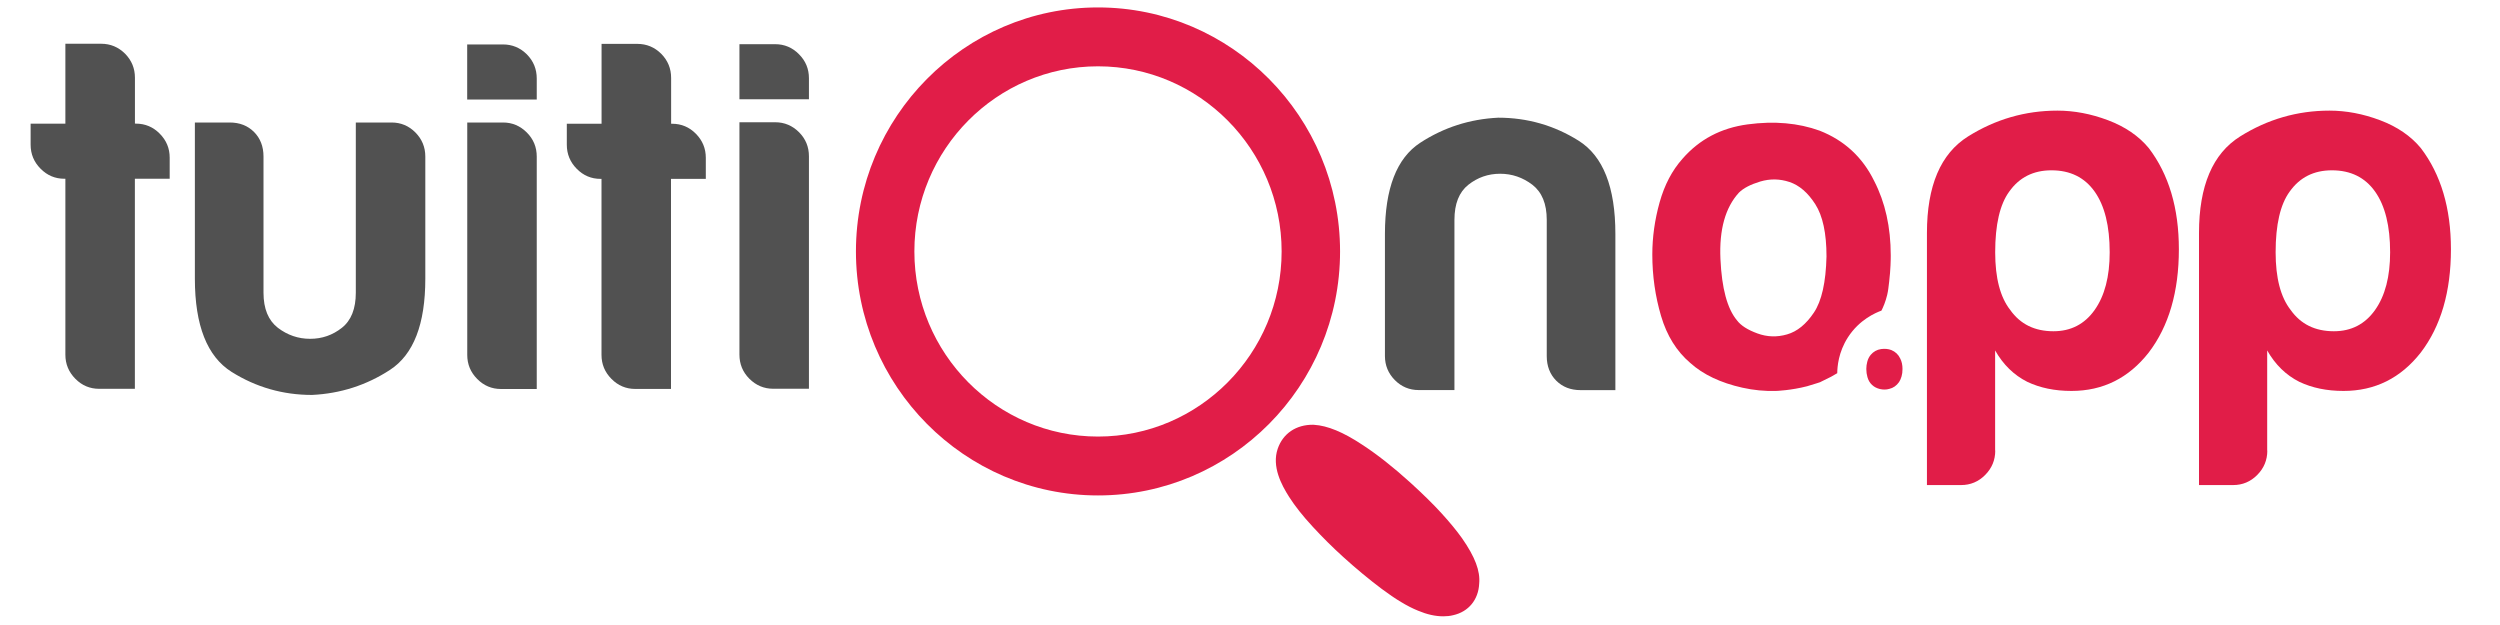 <?xml version="1.0" encoding="utf-8"?>
<svg version="1.1" id="Layer_1" xmlns="http://www.w3.org/2000/svg" xmlns:xlink="http://www.w3.org/1999/xlink" x="0px" y="0px"
	 viewBox="0 0 4000 1000" style="enable-background:new 0 0 4000 1000;" xml:space="preserve">
<style type="text/css">
	.st0{fill:#515151;}
	.st1{fill:#e11d48;}
	.st2{fill:none;stroke:#515151;strokeWidth:7;strokeMiterlimit:10;}
</style>
<path class="st0" d="M2584.6,374.2v250h-55.7c-15.8,0-28.8-5-39-15.2c-10-10.1-15.1-23.2-15.1-39.2V351.8c0-25.7-7.7-44.3-23-56.2
	c-15.4-11.7-32.6-17.6-51.6-17.6c-19.1,0-36,5.9-50.8,17.6c-14.9,11.8-22.3,30.5-22.3,56.2v272.3h-57.2c-14.8,0-27.6-5.3-38.1-15.9
	c-10.6-10.7-15.9-23.6-15.9-38.5V374.2c0-72.7,18.8-121.2,56.5-145.8c37.6-24.5,79.2-37.9,124.8-40.1c46.5,0,89.5,12.3,128.7,36.9
	C2565,249.8,2584.6,299.4,2584.6,374.2z"/>
<path class="st0" d="M311.8,446V196h55.7c15.8,0,28.8,5,39,15.2c10,10.1,15.1,23.2,15.1,39.2v217.9c0,25.7,7.7,44.3,23,56.2
	c15.4,11.7,32.6,17.6,51.6,17.6c19.1,0,36-5.9,50.8-17.6c14.9-11.8,22.3-30.5,22.3-56.2V196h57.2c14.8,0,27.6,5.3,38.1,15.9
	c10.6,10.7,15.9,23.6,15.9,38.5V446c0,72.7-18.8,121.2-56.5,145.8c-37.6,24.5-79.2,37.9-124.8,40.1c-46.5,0-89.5-12.3-128.7-36.9
	C331.5,570.4,311.8,520.8,311.8,446z"/>
<path class="st1" d="M2309.2,986.1c-12.6,0-26.1-3-40.3-9c-17.1-6.9-36.1-18.4-58.3-35c-20.5-15.4-41.1-32.5-61.5-51
	c-16.8-15.2-33.1-31.4-48.5-48.1c-16.4-17.7-28.8-33.5-38.1-48.1c-12.3-19.3-27.8-48.5-18.2-76.8c8.4-24.6,29.6-38.8,56.8-38.5
	l1.4,0.1c21.5,1.3,46.7,11.7,77,31.8c23.7,15.4,49.8,35.9,77.2,60.8c19.7,17.9,36.5,34.4,49.7,48.9c13.4,14.7,24.4,28.1,32.8,39.9
	c20.9,30,29.4,52.5,27.5,72.7c-1.2,25.7-17,45-41.6,50.5C2320,985.6,2314.7,986.1,2309.2,986.1z"/>
<path class="st1" d="M2704.4,580.7c-21.8-18.6-37.4-43.6-46.7-75.1c-9.3-31.5-14-64.3-14-98.3c0-27.9,3.9-55.7,11.7-83.6
	c7.8-27.9,20-51.1,36.6-69.7c27-31,61.7-49.3,104.3-55c42.5-5.7,81-2.3,115.2,10.1c39.4,15.5,68.5,42.3,87.2,80.5
	c17.6,34.1,26.5,73.8,26.5,119.2c0,6.2-0.2,22.2-2.5,41.6c-1.1,9.1-1.6,14.7-3.2,21.4c-2.6,10.9-6.3,19.5-9.2,25.2
	c-8.8,3.2-35.2,14.1-53.6,42.7c-15.4,23.9-17,47.4-17.1,57.4c-3.3,1.9-6.6,3.8-9.9,5.7c-11.7,5.8-17.6,8.7-17.6,8.7
	c6.9-2.2-13.8,4.6-20.8,6.5c-25.6,6.6-48.8,7.5-50,7.5c-17.8,0.5-35.6-1.2-53.5-5.2C2752.9,612.5,2725.1,599.3,2704.4,580.7z
	 M2782.3,308.2c-21.8,23.8-31.7,59.1-29.6,106.1c2.1,47,10.9,79.7,26.5,98.3c6.2,8.3,17.1,15.2,32.7,20.9
	c15.6,5.7,31.4,6.2,47.5,1.5c16.1-4.6,30.4-16.3,42.8-34.8c12.5-18.6,19.2-48.5,20.2-89.8c0-37.2-6-65-17.9-83.6
	c-11.9-18.6-25.7-30.4-41.3-35.6c-15.6-5.2-31.1-5.4-46.7-0.8C2800.9,295.1,2789.5,301,2782.3,308.2z"/>
<g>
	<path class="st1" d="M3044,590.4c0,4.5-0.5,8.3-1.5,11.8c-1,3.4-2.3,6.5-4,9.1c-4.1,5.8-9.4,9.5-15.6,10.9c-2.4,0.7-5,1.1-7.7,1.1
		c-2.3,0-4.7-0.3-7.1-0.8c-5.1-1.2-9.4-3.4-12.7-6.5c-3.5-3.2-6.1-7.5-7.5-12.6c-1.2-4.2-1.8-8.5-1.8-13.1c0-3.8,0.5-7.6,1.5-11.4
		c1.1-4.4,3-8.1,5.6-11.2c4.2-5,9.9-8.3,16.6-9.2c5.9-0.8,11.4-0.3,16.4,1.6c6.5,2.7,11.3,7.3,14.2,13.6
		C3042.8,578.4,3044,584,3044,590.4z"/>
</g>
<path class="st0" d="M843,212.1c10.6,10.7,15.8,23.4,15.8,38.5v371.8h-57.2c-14.8,0-27.6-5.4-38.1-16.1
	c-10.6-10.7-15.9-23.4-15.9-38.5V196h57.2C819.7,196,832.3,201.4,843,212.1z M843,87c-10.7-10.6-23.4-15.9-38.3-15.9h-57.2v88.2
	h111.3v-33.6C858.8,110.6,853.6,97.8,843,87z"/>
<path class="st0" d="M1294.3,125.2v33.6h-111.2V70.7h57.2c14.8,0,27.6,5.4,38.1,16.1C1289,97.4,1294.3,110.2,1294.3,125.2z
	 M1240.3,195.6h-57.2v371.8c0,15,5.2,27.8,15.8,38.5c10.7,10.7,23.4,16.1,38.3,16.1h57.1V250.1c0-15-5.2-27.8-15.8-38.5
	C1267.9,201,1255.1,195.6,1240.3,195.6z"/>
<path class="st1" d="M3192.4,721c0,15.1-5.4,28.1-16.1,38.9c-10.7,10.8-23.6,16.2-38.6,16.2h-54.6V372.9
	c0-75.6,21.9-127.1,65.8-154.6c43.9-27.5,91.6-41.3,142.9-41.3c26.8,0,53.8,5.1,81.1,15.4c27.3,10.3,49,25.1,65.1,44.5
	c32.1,42.1,48.2,96.1,48.2,161.9c0,68-16.1,123.1-48.2,165.2c-32.1,41-73.4,61.5-123.7,61.5c-26.8,0-50.3-4.9-70.7-14.6
	c-21.4-10.8-38.5-27.5-51.4-50.2V721z M3375.5,403.7c0-42.1-8-74.5-24.1-97.2c-16.1-22.7-39.1-34-69.1-34c-28.9,0-51.4,11.3-67.5,34
	c-15,20.5-22.5,52.9-22.5,97.2c0,41,8,71.8,24.1,92.3c16.1,22.7,39.1,34,69.1,34c27.8,0,49.8-11.3,65.9-34
	C3367.5,473.3,3375.5,442.5,3375.5,403.7z"/>
<path class="st1" d="M3627.7,721c0,15.1-5.4,28.1-16.1,38.9c-10.7,10.8-23.6,16.2-38.6,16.2h-54.6V372.9
	c0-75.6,21.9-127.1,65.8-154.6c43.9-27.5,91.6-41.3,142.9-41.3c26.8,0,53.8,5.1,81.1,15.4c27.3,10.3,49,25.1,65.1,44.5
	c32.1,42.1,48.2,96.1,48.2,161.9c0,68-16.1,123.1-48.2,165.2c-32.1,41-73.4,61.5-123.7,61.5c-26.8,0-50.3-4.9-70.7-14.6
	c-21.4-10.8-38.5-27.5-51.4-50.2V721z M3824.2,403.7c0-42.1-8-74.5-24.1-97.2c-16.1-22.7-39.1-34-69.1-34c-28.9,0-51.4,11.3-67.5,34
	c-15,20.5-22.5,52.9-22.5,97.2c0,41,8,71.8,24.1,92.3c16.1,22.7,39.1,34,69.1,34c27.8,0,49.8-11.3,65.9-34
	C3816.2,473.3,3824.2,442.5,3824.2,403.7z"/>
<path class="st0" d="M1129.3,252.6v33.6h-55.7v336.1h-57.2c-14.8,0-27.6-5.4-38.1-16.1c-10.6-10.7-15.9-23.4-15.9-38.5V286.2h-1.5
	c-14.9,0-27.6-5.4-38.1-16.1c-10.6-10.7-15.9-23.6-15.9-38.5V198h55.6V70.2h57.2c14.9,0,27.6,5.3,38.3,15.9
	c10.6,10.8,15.8,23.6,15.8,38.5V198h1.6c14.8,0,27.6,5.4,38.1,16.1C1124,224.8,1129.3,237.5,1129.3,252.6z"/>
<path class="st0" d="M271.5,252.3V286h-55.7v336.1h-57.2c-14.8,0-27.6-5.4-38.1-16.1s-15.9-23.4-15.9-38.5V286H103
	c-14.9,0-27.6-5.4-38.1-16.1C54.3,259.3,49,246.4,49,231.5v-33.6h55.6V70h57.2c14.9,0,27.6,5.3,38.3,15.9
	c10.6,10.8,15.8,23.6,15.8,38.5v73.4h1.6c14.8,0,27.6,5.4,38.1,16.1C266.2,224.6,271.5,237.3,271.5,252.3z"/>
<path class="st1" d="M1756.8,792.7c-213.5,0-387.3-175.2-387.3-390.4c0-215.3,173.7-390.4,387.3-390.4
	c213.6,0,387.3,175.2,387.3,390.4C2144.1,617.6,1970.3,792.7,1756.8,792.7z M1756.8,106.1c-162,0-293.8,132.9-293.8,296.2
	c0,163.3,131.8,296.2,293.8,296.2c162,0,293.8-132.9,293.8-296.2C2050.6,239,1918.8,106.1,1756.8,106.1z"/>
<path class="st2" d="M182.1,250"/>
</svg>
